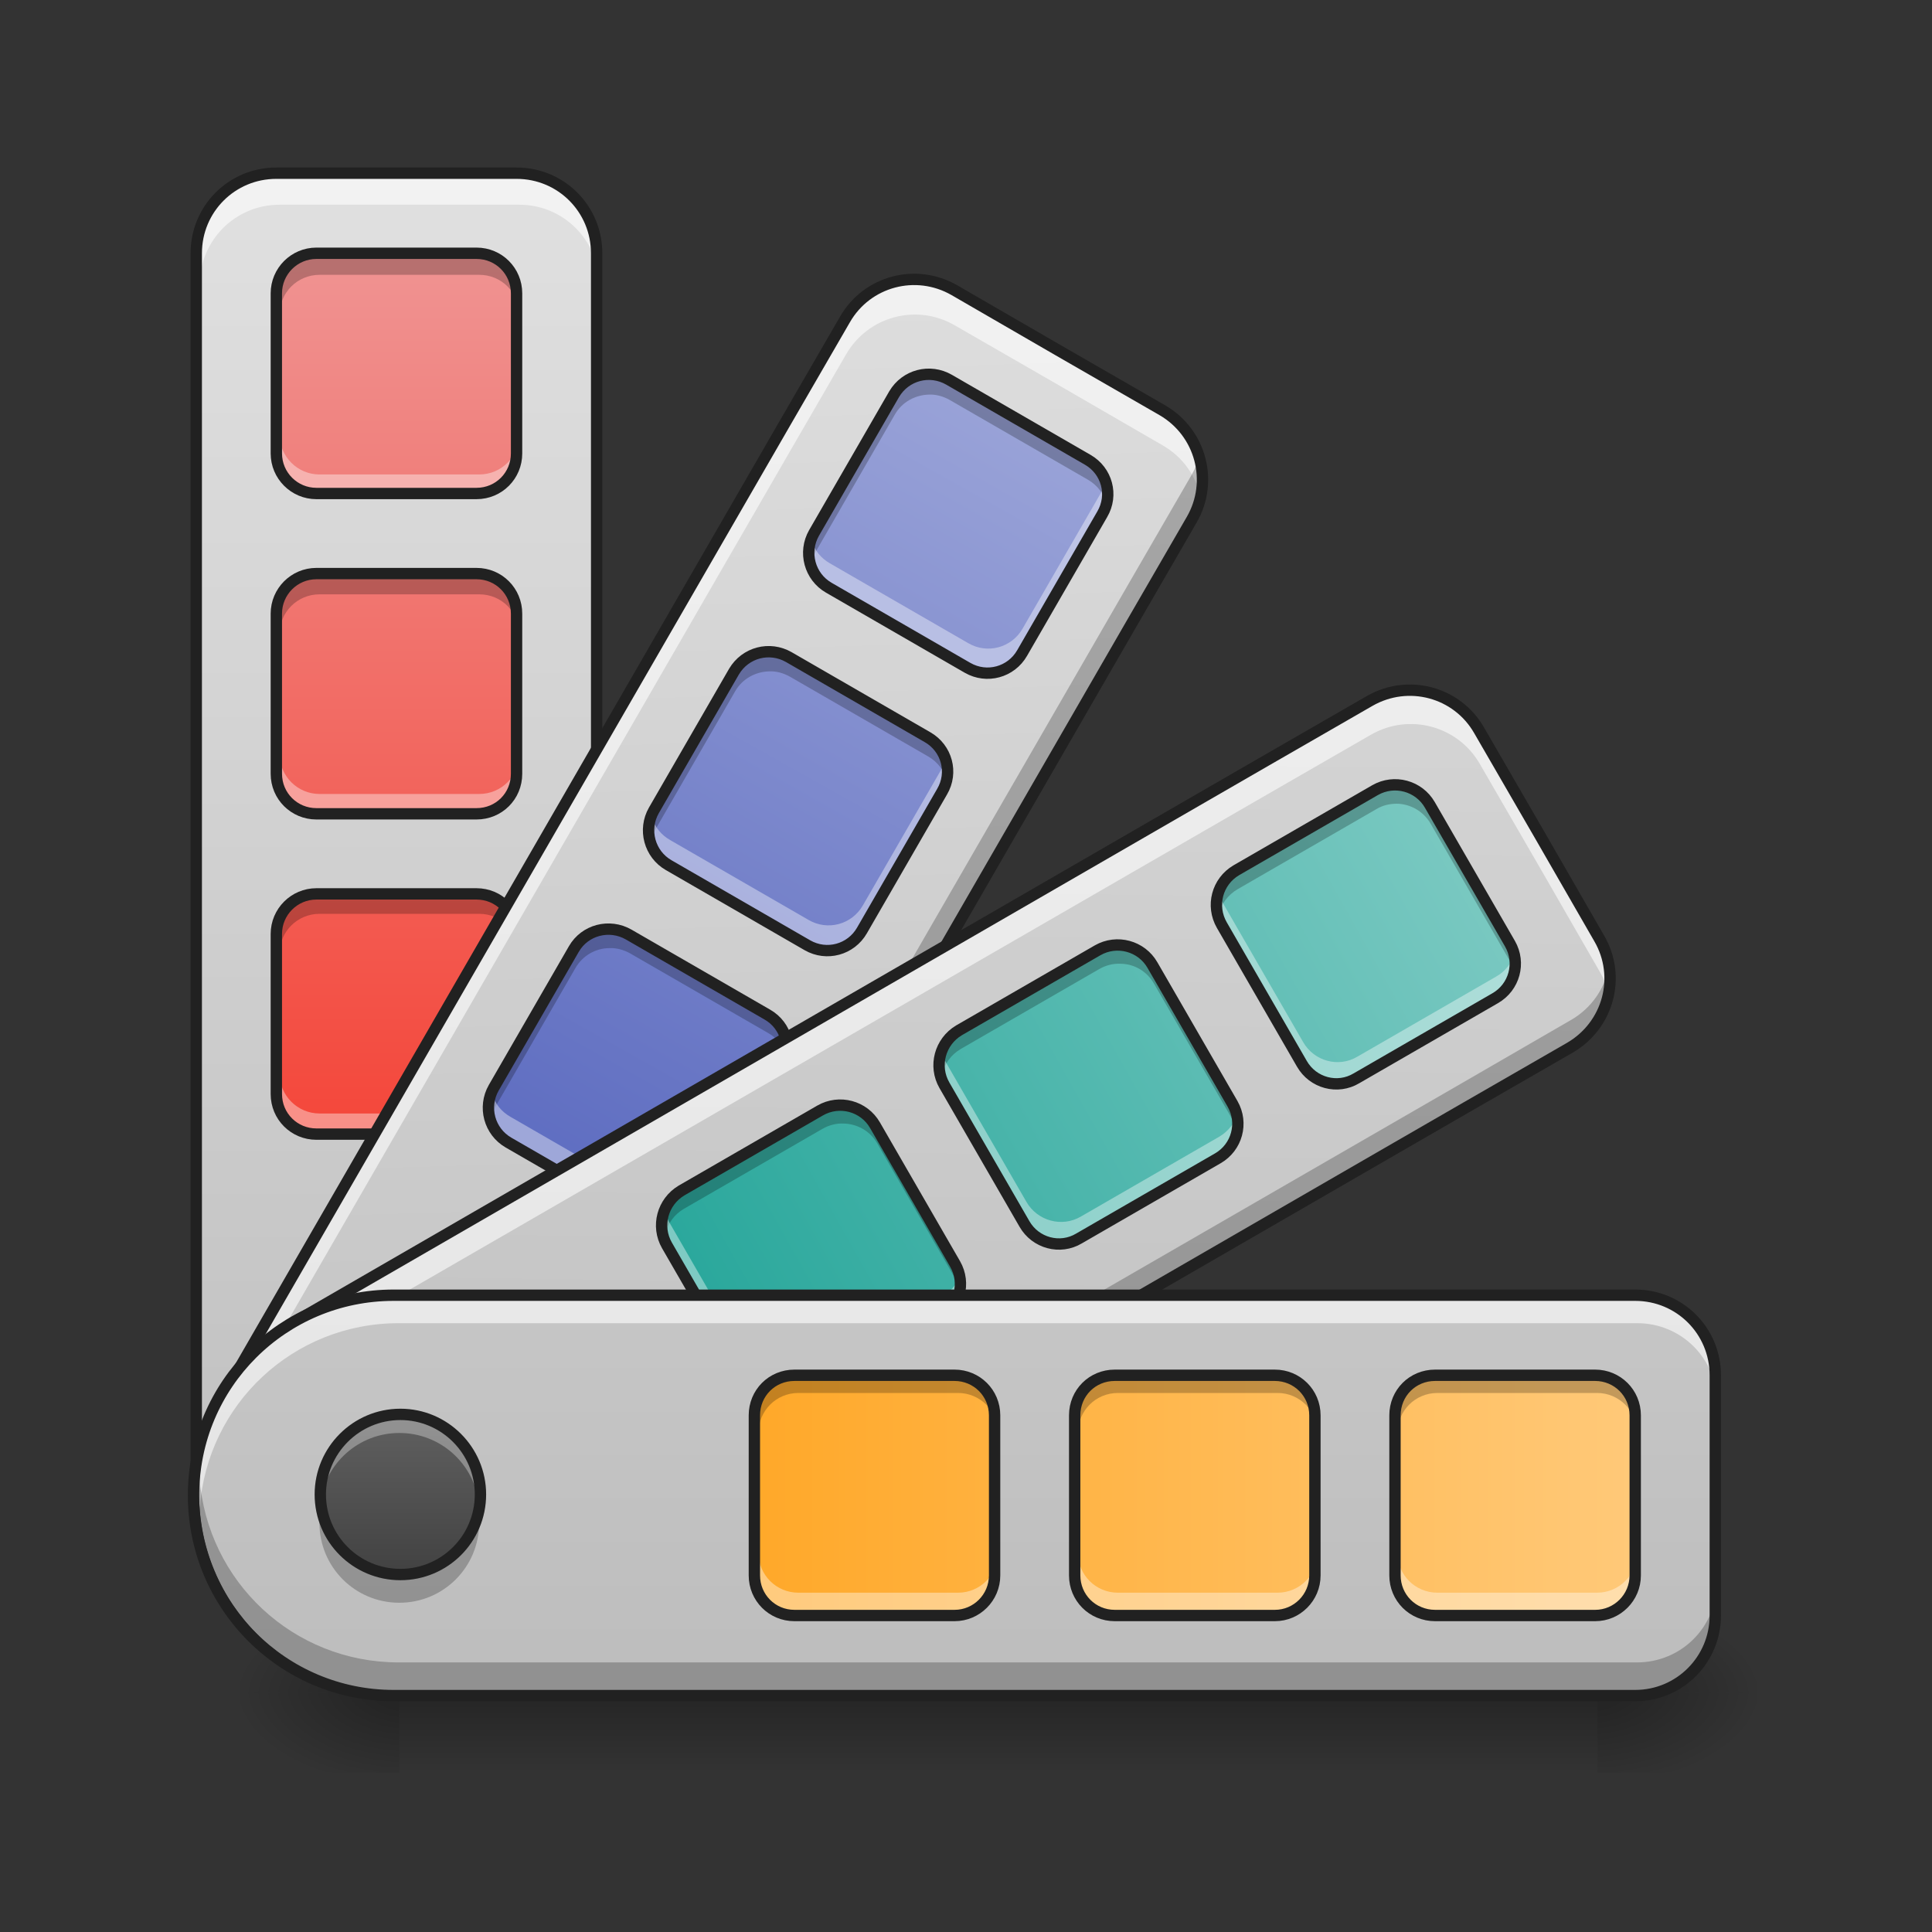 <svg height="24pt" viewBox="0 0 24 24" width="24pt" xmlns="http://www.w3.org/2000/svg" xmlns:xlink="http://www.w3.org/1999/xlink"><rect x="0" y="0" width="24" height="24" fill="#333333" stroke="none"/><linearGradient id="a" gradientUnits="userSpaceOnUse" x1="12.404" x2="12.404" y1="21.025" y2="22.018"><stop offset="0" stop-opacity=".275"/><stop offset="1" stop-opacity="0"/></linearGradient><linearGradient id="b"><stop offset="0" stop-opacity=".314"/><stop offset=".222" stop-opacity=".275"/><stop offset="1" stop-opacity="0"/></linearGradient><radialGradient id="c" cx="450.909" cy="189.579" gradientTransform="matrix(0 -.059 -.105 -0 39.594 47.697)" gradientUnits="userSpaceOnUse" r="21.167" xlink:href="#b"/><radialGradient id="d" cx="450.909" cy="189.579" gradientTransform="matrix(-0 .059 .105 0 -14.787 -5.646)" gradientUnits="userSpaceOnUse" r="21.167" xlink:href="#b"/><radialGradient id="e" cx="450.909" cy="189.579" gradientTransform="matrix(-0 -.059 .105 -0 -14.787 47.697)" gradientUnits="userSpaceOnUse" r="21.167" xlink:href="#b"/><radialGradient id="f" cx="450.909" cy="189.579" gradientTransform="matrix(0 .059 -.105 0 39.594 -5.646)" gradientUnits="userSpaceOnUse" r="21.167" xlink:href="#b"/><linearGradient id="g"><stop offset="0" stop-color="#bdbdbd"/><stop offset="1" stop-color="#e0e0e0"/></linearGradient><linearGradient id="h" gradientUnits="userSpaceOnUse" x1="7.938" x2="7.938" xlink:href="#g" y1="21.025" y2="2.172"/><linearGradient id="i" gradientUnits="userSpaceOnUse" x1="4.961" x2="4.961" y1="14.576" y2="2.172"><stop offset="0" stop-color="#f44336"/><stop offset="1" stop-color="#ef9a9a"/></linearGradient><linearGradient id="j" gradientTransform="matrix(.041 .023 -.023 .041 4.902 8.734)" gradientUnits="userSpaceOnUse" x1="169.333" x2="-50.551" xlink:href="#g" y1="233.5" y2="-132.435"/><linearGradient id="k" gradientTransform="matrix(.041 .023 -.023 .041 4.902 8.734)" gradientUnits="userSpaceOnUse" x1="105.833" x2="105.833" y1="95.917" y2="-168.667"><stop offset="0" stop-color="#5c6bc0"/><stop offset="1" stop-color="#9fa8da"/></linearGradient><linearGradient id="l" gradientTransform="matrix(.023 .041 -.041 .023 9.8 10.019)" gradientUnits="userSpaceOnUse" x1="178.169" x2="-170.117" xlink:href="#g" y1="160.947" y2="-40.136"/><linearGradient id="m" gradientTransform="matrix(.023 .041 -.041 .023 9.8 10.019)" gradientUnits="userSpaceOnUse" x1="105.833" x2="105.833" y1="95.917" y2="-168.667"><stop offset="0" stop-color="#26a69a"/><stop offset="1" stop-color="#80cbc4"/></linearGradient><linearGradient id="n" gradientTransform="matrix(0 .047 -.047 0 13.42 13.592)" gradientUnits="userSpaceOnUse" x1="158.57" x2="-243.597" xlink:href="#g" y1="74.75" y2="74.75"/><linearGradient id="o" gradientTransform="matrix(0 .047 -.047 0 13.42 13.592)" gradientUnits="userSpaceOnUse" x1="105.833" x2="105.833" y1="95.917" y2="-168.667"><stop offset="0" stop-color="#ffa726"/><stop offset="1" stop-color="#ffcc80"/></linearGradient><linearGradient id="p" gradientUnits="userSpaceOnUse" x1="4.961" x2="4.961" y1="19.537" y2="17.552"><stop offset="0" stop-color="#424242"/><stop offset="1" stop-color="#616161"/></linearGradient><path d="m4.961 20.953h14.883v1.102h-14.883zm0 0" fill="url(#a)"/><path d="m19.844 21.027h1.988v-.996h-1.988zm0 0" fill="url(#c)"/><path d="m4.961 21.027h-1.984v.992h1.984zm0 0" fill="url(#d)"/><path d="m4.961 21.027h-1.984v-.996h1.984zm0 0" fill="url(#e)"/><path d="m19.844 21.027h1.988v.992h-1.988zm0 0" fill="url(#f)"/><path d="m3.473 2.172c-.551 0-.992.441-.992.992v15.379c0 1.375 1.105 2.484 2.48 2.484s2.48-1.109 2.48-2.484v-15.379c0-.551-.441-.992-.992-.992zm0 0" fill="url(#h)"/><path d="m3.969 3.164c-.273 0-.496.223-.496.496v1.984c0 .273.223.496.496.496h1.984c.277 0 .496-.223.496-.496v-1.984c0-.273-.219-.496-.496-.496zm0 3.969c-.273 0-.496.223-.496.496v1.984c0 .277.223.496.496.496h1.984c.277 0 .496-.219.496-.496v-1.984c0-.273-.219-.496-.496-.496zm0 3.969c-.273 0-.496.223-.496.496v1.984c0 .277.223.496.496.496h1.984c.277 0 .496-.219.496-.496v-1.984c0-.273-.219-.496-.496-.496zm0 0" fill="url(#i)"/><path d="m3.473 2.172c-.551 0-.992.441-.992.992v.371c0-.547.441-.992.992-.992h2.977c.551 0 .992.445.992.992v-.371c0-.551-.441-.992-.992-.992zm0 0" fill="#fff" fill-opacity=".588"/><path d="m3.969 3.164c-.273 0-.496.223-.496.496v.25c0-.277.223-.496.496-.496h1.984c.277 0 .496.219.496.496v-.25c0-.273-.219-.496-.496-.496zm0 3.969c-.273 0-.496.223-.496.496v.25c0-.277.223-.496.496-.496h1.984c.277 0 .496.219.496.496v-.25c0-.273-.219-.496-.496-.496zm0 3.969c-.273 0-.496.223-.496.496v.25c0-.277.223-.496.496-.496h1.984c.277 0 .496.219.496.496v-.25c0-.273-.219-.496-.496-.496zm0 0" fill-opacity=".235"/><path d="m2.48 18.172v.371c0 1.375 1.105 2.484 2.48 2.484s2.48-1.109 2.48-2.484v-.371c0 1.375-1.105 2.48-2.48 2.48s-2.48-1.105-2.48-2.48zm0 0" fill-opacity=".235"/><path d="m3.473 5.398v.246c0 .273.223.496.496.496h1.984c.277 0 .496-.223.496-.496v-.246c0 .273-.219.496-.496.496h-1.984c-.273 0-.496-.223-.496-.496zm0 3.969v.246c0 .277.223.496.496.496h1.984c.277 0 .496-.219.496-.496v-.246c0 .273-.219.496-.496.496h-1.984c-.273 0-.496-.223-.496-.496zm0 3.969v.246c0 .277.223.496.496.496h1.984c.277 0 .496-.219.496-.496v-.246c0 .273-.219.496-.496.496h-1.984c-.273 0-.496-.223-.496-.496zm0 0" fill="#fff" fill-opacity=".392"/><g fill="none" stroke="#212121" stroke-linecap="round" stroke-width="3"><path d="m-328.09-168.671c-11.749 0-21.165 9.416-21.165 21.165v328.052c0 29.331 23.581 52.995 52.912 52.995 29.331 0 52.912-23.664 52.912-52.995v-328.052c0-11.749-9.416-21.165-21.165-21.165zm0 0" transform="matrix(.047 0 0 .047 18.853 10.079)"/><path d="m-317.508-147.506c-5.833 0-10.582 4.75-10.582 10.582v42.329c0 5.833 4.75 10.582 10.582 10.582h42.329c5.916 0 10.582-4.75 10.582-10.582v-42.329c0-5.833-4.666-10.582-10.582-10.582zm0 84.659c-5.833 0-10.582 4.75-10.582 10.582v42.329c0 5.916 4.75 10.582 10.582 10.582h42.329c5.916 0 10.582-4.666 10.582-10.582v-42.329c0-5.833-4.666-10.582-10.582-10.582zm0 84.659c-5.833 0-10.582 4.75-10.582 10.582v42.329c0 5.916 4.75 10.582 10.582 10.582h42.329c5.916 0 10.582-4.666 10.582-10.582v-42.329c0-5.833-4.666-10.582-10.582-10.582zm0 0" stroke-linejoin="round" transform="matrix(.047 0 0 .047 18.853 10.079)"/><path d="m-211.677 159.381c11.666 0 21.165 9.499 21.165 21.165 0 11.749-9.499 21.165-21.165 21.165-11.666 0-21.165-9.416-21.165-21.165 0-11.666 9.499-21.165 21.165-21.165zm0 0" stroke-linejoin="round" transform="matrix(.047 0 0 .047 14.884 10.079)"/></g><path d="m11.863 3.621c-.477-.273-1.082-.113-1.355.363l-.746 1.289-6.945 12.031c-.688 1.191-.281 2.703.91 3.391 1.188.688 2.699.281 3.387-.91l6.945-12.031.746-1.289c.273-.473.113-1.078-.363-1.355l-1.289-.742zm0 0" fill="url(#j)"/><path d="m11.797 4.73c-.238-.137-.539-.059-.68.18l-.992 1.719c-.137.238-.055.543.184.68l1.719.992c.238.137.539.055.676-.184l.992-1.719c.141-.238.059-.539-.18-.676zm-1.984 3.438c-.238-.137-.539-.059-.68.18l-.992 1.719c-.137.238-.055.543.184.68l1.719.992c.238.137.539.055.676-.184l.992-1.719c.141-.238.059-.539-.18-.676zm-1.984 3.438c-.238-.137-.543-.059-.68.18l-.992 1.719c-.137.238-.055.543.184.68l1.719.992c.238.137.539.055.676-.184l.992-1.719c.137-.238.059-.539-.18-.676zm0 0" fill="url(#k)"/><path d="m11.344 3.488c-.332.008-.656.184-.836.496l-.746 1.289-6.945 12.031c-.262.457-.367.965-.324 1.453.031-.352.137-.707.324-1.035l6.449-11.168.496-.859.746-1.289c.273-.477.879-.641 1.355-.363l1.289.742 1.289.746c.254.145.418.383.473.648.09-.41-.09-.848-.473-1.07l-1.289-.742-1.289-.746c-.164-.094-.344-.137-.52-.133zm0 0" fill="#fff" fill-opacity=".588"/><path d="m11.539 4.664c-.168.004-.332.09-.422.246l-.992 1.719c-.066.117-.082.25-.051.367.012-.043.027-.086.051-.129l.992-1.719c.09-.156.254-.242.422-.246.086-.004.176.02.258.066l1.719.992c.121.07.203.184.234.309.051-.207-.039-.434-.234-.547l-1.719-.992c-.082-.047-.172-.07-.258-.066zm-1.984 3.438c-.168.004-.332.09-.422.246l-.992 1.719c-.066.117-.082.25-.051.367.012-.043.027-.086.051-.129l.992-1.719c.09-.156.254-.242.422-.246.086-.004.176.02.258.066l1.719.992c.121.07.203.184.234.309.051-.207-.039-.434-.234-.547l-1.719-.992c-.082-.047-.172-.07-.258-.066zm-1.984 3.438c-.168.004-.332.09-.422.246l-.992 1.719c-.066.117-.082.25-.051.367.012-.043.027-.086.051-.129l.992-1.719c.09-.156.254-.246.422-.246.086-.004.176.02.258.066l1.719.992c.121.07.203.184.234.309.051-.207-.039-.434-.234-.547l-1.719-.992c-.082-.047-.172-.07-.258-.066zm0 0" fill-opacity=".235"/><path d="m14.895 5.684c-.02.07-.051.141-.09.211l-.746 1.289-6.945 12.031c-.688 1.188-2.199 1.594-3.387.906-.711-.41-1.141-1.109-1.227-1.859-.113.953.34 1.922 1.227 2.434 1.188.688 2.699.281 3.387-.91l6.945-12.031.746-1.289c.145-.246.168-.527.09-.781zm0 0" fill-opacity=".235"/><path d="m13.738 5.996c-.012.031-.023.062-.043.094l-.992 1.719c-.137.238-.438.32-.676.18l-1.719-.992c-.109-.062-.188-.16-.223-.273-.074.219.016.465.223.586l1.719.992c.238.137.539.055.676-.184l.992-1.719c.074-.125.086-.273.043-.402zm-1.984 3.438c-.012.031-.023.062-.043.094l-.992 1.719c-.137.238-.438.32-.676.18l-1.719-.992c-.109-.062-.188-.16-.223-.273-.074.219.016.465.223.586l1.719.992c.238.137.539.055.676-.184l.992-1.719c.074-.125.086-.273.043-.402zm-1.984 3.438c-.012.031-.023.062-.043.094l-.992 1.719c-.137.238-.438.32-.676.18l-1.719-.992c-.109-.062-.188-.16-.223-.273-.074.219.016.465.223.586l1.719.992c.238.137.539.055.676-.184l.992-1.719c.074-.125.086-.273.043-.402zm0 0" fill="#fff" fill-opacity=".392"/><path d="m-64.441-137.757c-10.166-5.833-23.081-2.416-28.914 7.749l-15.915 27.497-148.153 256.642c-14.665 25.414-5.999 57.661 19.415 72.326 25.331 14.665 57.578 5.999 72.243-19.415l148.153-256.642 15.915-27.497c5.833-10.082 2.416-22.998-7.749-28.914l-27.497-15.832zm0 0" fill="none" stroke="#212121" stroke-linecap="round" stroke-width="3" transform="matrix(.047 0 0 .047 14.884 10.079)"/><path d="m-65.857-114.093c-5.083-2.916-11.499-1.25-14.499 3.833l-21.165 36.663c-2.916 5.083-1.167 11.582 3.916 14.499l36.663 21.165c5.083 2.916 11.499 1.167 14.415-3.916l21.165-36.663c3-5.083 1.25-11.499-3.833-14.415zm-42.329 73.326c-5.083-2.916-11.499-1.25-14.499 3.833l-21.165 36.663c-2.916 5.083-1.167 11.582 3.916 14.499l36.663 21.165c5.083 2.916 11.499 1.167 14.415-3.916l21.165-36.663c3-5.083 1.25-11.499-3.833-14.415zm-42.329 73.326c-5.083-2.916-11.582-1.25-14.499 3.833l-21.165 36.663c-2.916 5.083-1.167 11.582 3.916 14.499l36.663 21.165c5.083 2.916 11.499 1.167 14.415-3.916l21.165-36.663c2.916-5.083 1.25-11.499-3.833-14.415zm0 0" fill="none" stroke="#212121" stroke-linecap="round" stroke-linejoin="round" stroke-width="3" transform="matrix(.047 0 0 .047 14.884 10.079)"/><path d="m18.383 9.074c-.273-.477-.879-.637-1.355-.363l-1.289.742-.859.496-11.168 6.453c-1.191.684-1.598 2.195-.91 3.387.688 1.191 2.199 1.594 3.391.91l11.168-6.453.859-.496 1.289-.742c.477-.277.641-.879.363-1.355l-.742-1.289zm0 0" fill="url(#l)"/><path d="m17.773 10c-.137-.238-.441-.32-.68-.184l-1.719.992c-.238.141-.316.441-.18.68l.992 1.719c.137.238.441.32.676.18l1.719-.992c.238-.137.32-.438.184-.676zm-3.438 1.984c-.137-.238-.441-.32-.68-.184l-1.719.992c-.234.141-.316.441-.18.68l.992 1.719c.137.238.441.32.676.18l1.719-.992c.238-.137.32-.438.184-.676zm-3.438 1.984c-.137-.238-.441-.32-.68-.184l-1.719.992c-.234.141-.316.441-.18.68l.992 1.719c.137.238.441.32.68.18l1.715-.992c.238-.137.32-.438.184-.676zm0 0" fill="url(#m)"/><path d="m17.547 8.578c-.176-.004-.355.039-.52.133l-1.289.742-.859.496-11.168 6.453c-.863.496-1.312 1.426-1.234 2.355.066-.781.5-1.52 1.234-1.941l11.168-6.449.859-.496 1.289-.742c.477-.277 1.082-.113 1.355.359l.746 1.289.742 1.289c.055.094.094.191.113.289.051-.23.016-.48-.113-.703l-.742-1.289-.746-1.289c-.18-.312-.5-.488-.836-.496zm0 0" fill="#fff" fill-opacity=".588"/><path d="m17.355 9.75c-.09 0-.18.02-.262.066l-1.719.992c-.195.113-.285.34-.234.547.031-.125.113-.238.234-.309l1.719-.992c.082-.051.172-.07.262-.07.168.004.328.094.418.25l.992 1.719c.023.043.043.086.051.133.031-.121.016-.254-.051-.367l-.992-1.719c-.09-.156-.25-.246-.418-.25zm-3.438 1.984c-.09 0-.18.02-.262.066l-1.719.992c-.195.113-.285.34-.23.547.027-.125.109-.238.23-.309l1.719-.992c.082-.047.172-.07.262-.066.168 0 .328.09.418.246l.992 1.719c.023.043.043.086.051.133.031-.121.016-.254-.051-.367l-.992-1.719c-.09-.156-.25-.246-.418-.25zm-3.438 1.984c-.09 0-.18.02-.262.066l-1.719.992c-.195.113-.285.34-.23.551.027-.129.109-.242.23-.312l1.719-.992c.082-.047.172-.07.262-.066.168.004.328.09.418.246l.992 1.719c.023.043.043.086.051.133.031-.121.016-.25-.051-.367l-.992-1.719c-.09-.156-.25-.246-.418-.25zm0 0" fill-opacity=".235"/><path d="m19.992 11.984c-.047.281-.215.539-.484.691l-1.289.746-.859.496-11.168 6.449c-1.191.688-2.703.281-3.391-.91-.195-.34-.305-.707-.328-1.074-.031.473.07.961.328 1.406.688 1.191 2.199 1.594 3.391.91l11.168-6.453.859-.496 1.289-.742c.371-.215.551-.629.484-1.023zm0 0" fill-opacity=".235"/><path d="m15.145 11.109c-.031.121-.02.258.051.379l.992 1.719c.137.238.441.32.676.18l1.719-.992c.203-.113.289-.348.234-.559-.035.121-.113.23-.234.297l-1.719.992c-.234.141-.539.059-.676-.18l-.992-1.719c-.023-.039-.039-.078-.051-.117zm-3.438 1.984c-.031.121-.02.258.051.379l.992 1.719c.137.238.441.32.676.18l1.719-.992c.203-.113.289-.348.234-.559-.035.121-.113.23-.234.301l-1.719.992c-.234.137-.539.055-.676-.184l-.992-1.719c-.023-.039-.039-.078-.051-.117zm-3.438 1.984c-.031.121-.02.258.051.379l.992 1.719c.137.238.441.32.68.18l1.715-.992c.203-.113.293-.348.234-.559-.035.121-.113.23-.234.301l-1.715.992c-.238.137-.543.055-.68-.184l-.992-1.719c-.023-.039-.039-.078-.051-.117zm0 0" fill="#fff" fill-opacity=".392"/><path d="m-73.179-21.435c-5.833-10.166-18.748-13.582-28.914-7.749l-27.497 15.832-18.332 10.582-238.227 137.654c-25.414 14.582-34.08 46.829-19.415 72.243 14.665 25.414 46.912 33.997 72.326 19.415l238.227-137.654 18.332-10.582 27.497-15.832c10.166-5.916 13.665-18.748 7.749-28.914l-15.832-27.497zm0 0" fill="none" stroke="#212121" stroke-linecap="round" stroke-width="3" transform="matrix(.047 0 0 .047 21.813 10.079)"/><path d="m-86.178-1.687c-2.916-5.083-9.416-6.833-14.499-3.916l-36.663 21.165c-5.083 3-6.749 9.416-3.833 14.499l21.165 36.663c2.916 5.083 9.416 6.833 14.415 3.833l36.663-21.165c5.083-2.916 6.833-9.332 3.916-14.415zm-73.326 42.329c-2.916-5.083-9.416-6.833-14.499-3.916l-36.663 21.165c-5 3-6.749 9.416-3.833 14.499l21.165 36.663c2.916 5.083 9.416 6.833 14.415 3.833l36.663-21.165c5.083-2.916 6.833-9.332 3.916-14.415zm-73.326 42.329c-2.916-5.083-9.416-6.833-14.499-3.916l-36.663 21.165c-5 3-6.749 9.416-3.833 14.499l21.165 36.663c2.916 5.083 9.416 6.833 14.499 3.833l36.58-21.165c5.083-2.916 6.833-9.332 3.916-14.415zm0 0" fill="none" stroke="#212121" stroke-linecap="round" stroke-linejoin="round" stroke-width="3" transform="matrix(.047 0 0 .047 21.813 10.079)"/><path d="m21.328 17.066c0-.551-.441-.992-.992-.992h-15.383c-1.371 0-2.48 1.105-2.48 2.48 0 1.371 1.109 2.48 2.48 2.48h15.383c.551 0 .992-.445.992-.992zm0 0" fill="url(#n)"/><path d="m20.336 17.562c0-.277-.223-.496-.496-.496h-1.984c-.277 0-.496.219-.496.496v1.984c0 .273.219.496.496.496h1.984c.273 0 .496-.223.496-.496zm-3.969 0c0-.277-.223-.496-.496-.496h-1.984c-.277 0-.496.219-.496.496v1.984c0 .273.219.496.496.496h1.984c.273 0 .496-.223.496-.496zm-3.969 0c0-.277-.223-.496-.496-.496h-1.984c-.277 0-.496.219-.496.496v1.984c0 .273.219.496.496.496h1.984c.273 0 .496-.223.496-.496zm0 0" fill="url(#o)"/><path d="m4.953 16.074c-1.371 0-2.48 1.105-2.48 2.48 0 .059.004.121.008.18.094-1.289 1.16-2.297 2.473-2.297h15.383c.551 0 .992.441.992.992v-.363c0-.551-.441-.992-.992-.992zm0 0" fill="#fff" fill-opacity=".588"/><path d="m9.918 17.066c-.277 0-.496.219-.496.496v.238c0-.273.219-.496.496-.496h1.984c.273 0 .496.223.496.496v-.238c0-.277-.223-.496-.496-.496zm3.969 0c-.277 0-.496.219-.496.496v.238c0-.273.219-.496.496-.496h1.984c.273 0 .496.223.496.496v-.238c0-.277-.223-.496-.496-.496zm3.969 0c-.277 0-.496.219-.496.496v.238c0-.273.219-.496.496-.496h1.984c.273 0 .496.223.496.496v-.238c0-.277-.223-.496-.496-.496zm0 0" fill-opacity=".235"/><path d="m2.48 18.363c-.004.062-.008.125-.008.191 0 1.371 1.109 2.48 2.48 2.48h15.383c.551 0 .992-.445.992-.992v-.383c0 .551-.441.992-.992.992h-15.383c-1.309 0-2.375-1.004-2.473-2.289zm0 0" fill-opacity=".235"/><path d="m9.422 19.289v.258c0 .273.219.496.496.496h1.984c.273 0 .496-.223.496-.496v-.258c0 .273-.223.496-.496.496h-1.984c-.277 0-.496-.223-.496-.496zm3.969 0v.258c0 .273.219.496.496.496h1.984c.273 0 .496-.223.496-.496v-.258c0 .273-.223.496-.496.496h-1.984c-.277 0-.496-.223-.496-.496zm3.969 0v.258c0 .273.219.496.496.496h1.984c.273 0 .496-.223.496-.496v-.258c0 .273-.223.496-.496.496h-1.984c-.277 0-.496-.223-.496-.496zm0 0" fill="#fff" fill-opacity=".392"/><path d="m-169.32 149.049c0-11.749-9.416-21.165-21.165-21.165h-328.135c-29.247 0-52.912 23.581-52.912 52.912 0 29.247 23.664 52.912 52.912 52.912h328.135c11.749 0 21.165-9.499 21.165-21.165zm0 0" fill="none" stroke="#212121" stroke-linecap="round" stroke-width="3" transform="matrix(.047 0 0 .047 29.266 10.079)"/><path d="m-190.484 159.631c0-5.916-4.75-10.582-10.582-10.582h-42.329c-5.916 0-10.582 4.666-10.582 10.582v42.329c0 5.833 4.666 10.582 10.582 10.582h42.329c5.833 0 10.582-4.75 10.582-10.582zm-84.659 0c0-5.916-4.75-10.582-10.582-10.582h-42.329c-5.916 0-10.582 4.666-10.582 10.582v42.329c0 5.833 4.666 10.582 10.582 10.582h42.329c5.833 0 10.582-4.75 10.582-10.582zm-84.659 0c0-5.916-4.75-10.582-10.582-10.582h-42.329c-5.916 0-10.582 4.666-10.582 10.582v42.329c0 5.833 4.666 10.582 10.582 10.582h42.329c5.833 0 10.582-4.75 10.582-10.582zm0 0" fill="none" stroke="#212121" stroke-linecap="round" stroke-linejoin="round" stroke-width="3" transform="matrix(.047 0 0 .047 29.266 10.079)"/><path d="m4.961 17.551c.547 0 .992.445.992.992 0 .551-.445.992-.992.992-.547 0-.992-.441-.992-.992 0-.547.445-.992.992-.992zm0 0" fill="url(#p)"/><path d="m4.961 17.551c-.551 0-.992.445-.992.992 0 .043.004.086.008.125.062-.488.477-.867.984-.867.508 0 .926.379.984.867.004-.039.008-.082.008-.125 0-.547-.441-.992-.992-.992zm0 0" fill="#fff" fill-opacity=".314"/><path d="m3.988 18.73c-.012.062-.02.121-.02.188 0 .547.441.992.992.992.551 0 .992-.445.992-.992 0-.066-.004-.125-.016-.188-.086.461-.488.805-.977.805-.484 0-.887-.344-.973-.805zm0 0" fill-opacity=".235"/><path d="m105.823 159.381c11.666 0 21.165 9.499 21.165 21.165 0 11.749-9.499 21.165-21.165 21.165-11.666 0-21.165-9.416-21.165-21.165 0-11.666 9.499-21.165 21.165-21.165zm0 0" fill="none" stroke="#212121" stroke-linecap="round" stroke-linejoin="round" stroke-width="3" transform="matrix(.047 0 0 .047 0 10.079)"/></svg>